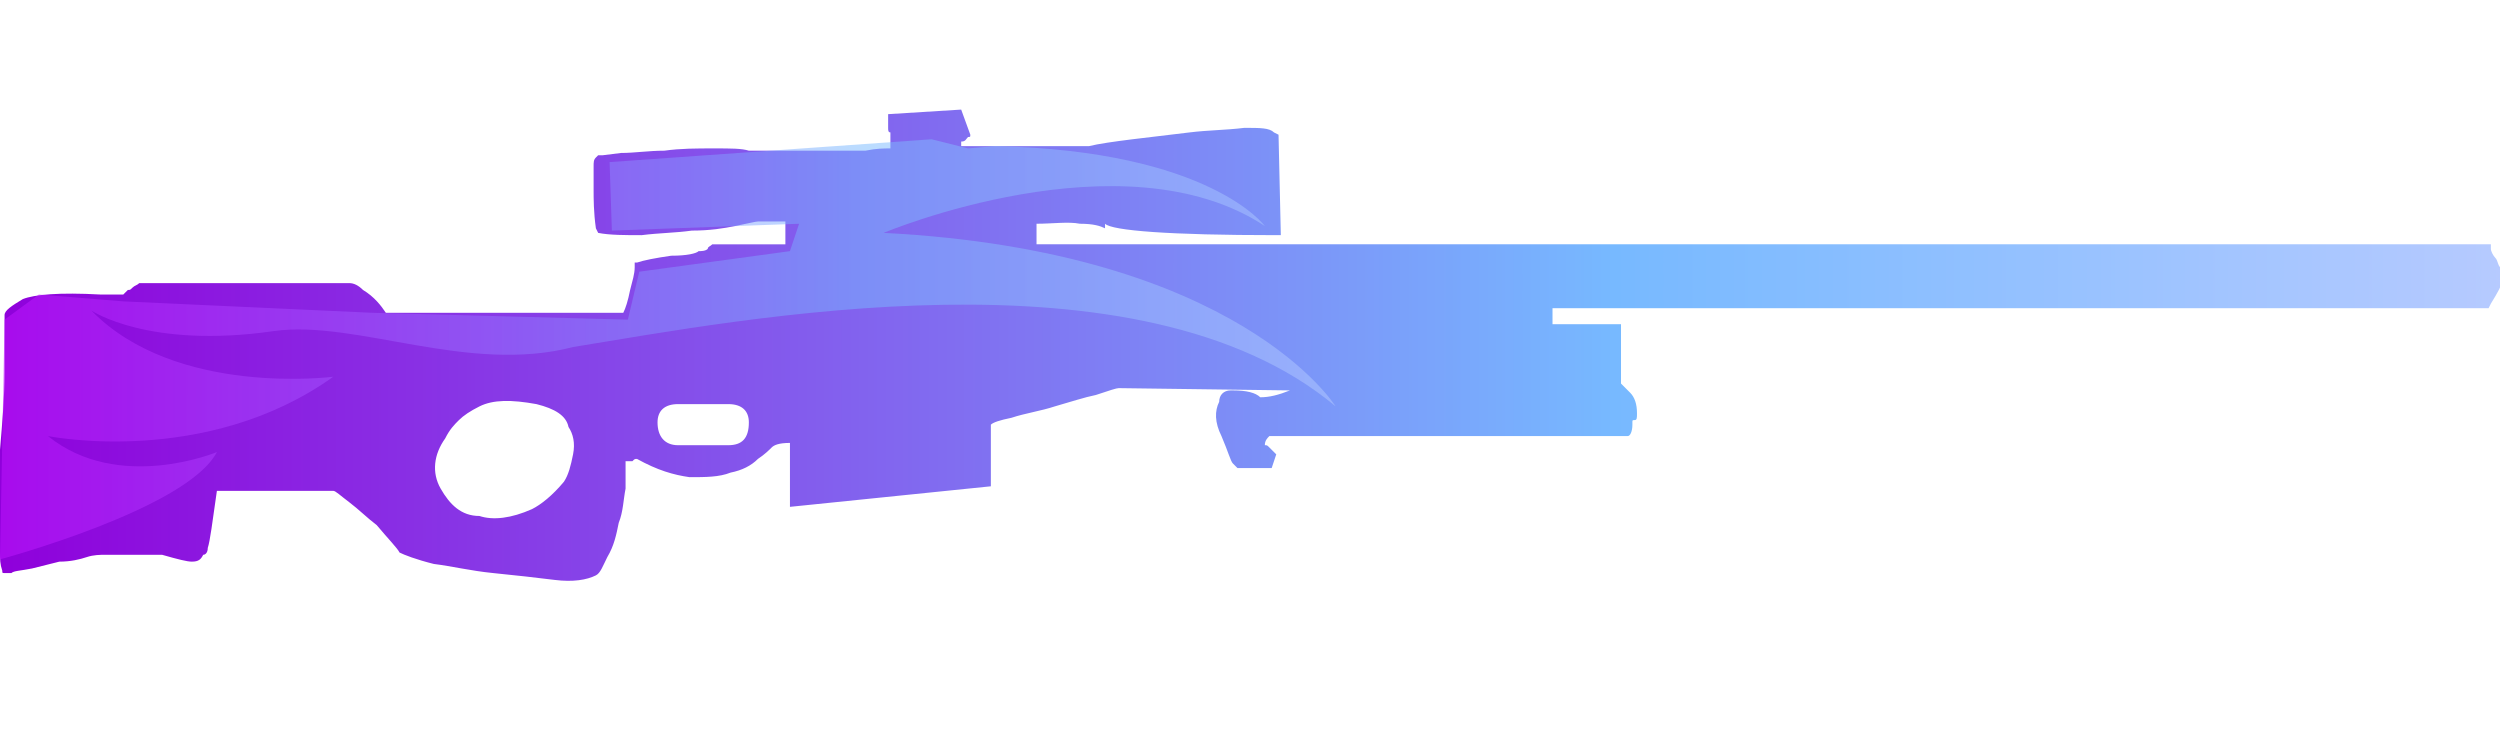 <?xml version="1.0" encoding="utf-8"?>
<!-- Generator: Adobe Illustrator 16.0.0, SVG Export Plug-In . SVG Version: 6.00 Build 0)  -->
<!DOCTYPE svg PUBLIC "-//W3C//DTD SVG 1.0//EN" "http://www.w3.org/TR/2001/REC-SVG-20010904/DTD/svg10.dtd">
<svg version="1.0" id="图层_1" xmlns="http://www.w3.org/2000/svg" xmlns:xlink="http://www.w3.org/1999/xlink" x="0px" y="0px"
	 width="109.5px" height="32px" viewBox="0 0 109.5 32" enable-background="new 0 0 109.5 32" xml:space="preserve">
<linearGradient id="SVGID_1_" gradientUnits="userSpaceOnUse" x1="374.96" y1="-261.719" x2="484.56" y2="-261.719" gradientTransform="matrix(1 0 0 -1 -374.96 -246.6)">
	<stop  offset="0" style="stop-color:#8F00DB"/>
	<stop  offset="0.645" style="stop-color:#77B9FF"/>
	<stop  offset="1" style="stop-color:#B6CAFF"/>
</linearGradient>
<path fill="url(#SVGID_1_)" d="M109.3,11.3c0.101,0.1,0.101,0.3,0.2,0.4c0.1,0.2,0.1,0.3,0.1,0.5c0,0.3-0.199,0.6-0.5,1.1l-0.1,0.2
	H68v0.7h3v2.6l0.4,0.4c0.199,0.2,0.3,0.5,0.3,0.899c0,0.2,0,0.301-0.101,0.301c-0.1,0-0.1,0-0.1,0.1v0.1c0,0.301-0.1,0.5-0.2,0.5
	c-0.1,0-0.2,0-0.3,0c-0.2,0-0.8,0-1.8,0s-2.5,0-4.601,0c-2.1,0-5.1,0-9,0C55.5,19.2,55.4,19.3,55.4,19.5c0.1,0,0.1,0,0.199,0.1
	L55.9,19.9l-0.2,0.6h-1.5L54,20.3c-0.1-0.1-0.2-0.5-0.5-1.2c-0.3-0.6-0.3-1.1-0.1-1.5c0-0.3,0.2-0.5,0.5-0.5H54
	c0.6,0,1,0.101,1.2,0.301c0.399,0,0.8-0.101,1.3-0.301L49,17c-0.1,0-0.4,0.1-1,0.3c-0.5,0.101-1.1,0.3-1.8,0.5
	c-0.6,0.2-1.3,0.3-1.9,0.5c-0.5,0.101-0.8,0.2-0.9,0.3v2.7l-8.8,0.9v-2.8c-0.5,0-0.7,0.1-0.8,0.199c-0.1,0.101-0.3,0.301-0.6,0.5
	C32.9,20.4,32.5,20.6,32,20.7c-0.5,0.2-1.1,0.2-1.8,0.2C29.5,20.8,28.8,20.6,27.9,20.1c-0.1,0-0.1,0-0.2,0.101c-0.1,0-0.2,0-0.3,0
	c0,0.3,0,0.7,0,1.2c-0.1,0.5-0.1,1-0.3,1.5c-0.1,0.5-0.2,1-0.5,1.5c-0.2,0.399-0.3,0.699-0.5,0.8c-0.4,0.2-1,0.3-1.8,0.2
	c-0.8-0.101-1.7-0.2-2.7-0.301c-1-0.1-1.8-0.3-2.6-0.399c-0.8-0.2-1.3-0.4-1.5-0.5C17.4,24,17,23.6,16.5,23c-0.4-0.3-0.8-0.7-1.2-1
	c-0.4-0.3-0.6-0.5-0.7-0.5H9.5c-0.2,1.4-0.3,2.2-0.4,2.5c0,0.2-0.1,0.3-0.2,0.3c-0.1,0.2-0.2,0.3-0.5,0.3c-0.2,0-0.6-0.1-1.3-0.3
	c-0.5,0-1,0-1.5,0s-0.9,0-1,0c-0.2,0-0.5,0-0.8,0.101C3.5,24.5,3.1,24.6,2.6,24.6C2.2,24.7,1.8,24.8,1.4,24.9
	C0.9,25,0.6,25,0.5,25.1H0.2c-0.1,0-0.1,0-0.1-0.1C0,24.7,0,24.5,0,24.2s0-0.8,0-1.5s0-1.7,0-3c0.1-1.2,0.2-2.3,0.2-3.4
	c0-1.2,0-2,0-2.5c0-0.2,0.3-0.4,0.8-0.7c0.5-0.2,1.6-0.3,3.4-0.2h1l0.1-0.1l0.1-0.1c0.1,0,0.1,0,0.2-0.1c0.1-0.1,0.2-0.1,0.3-0.2
	h9.2c0.2,0,0.4,0.1,0.6,0.3c0.5,0.3,0.8,0.7,1,1h10.4c0.1-0.2,0.2-0.5,0.3-1c0.1-0.4,0.2-0.7,0.2-1v-0.2h0.1
	c0.3-0.1,0.8-0.2,1.5-0.3c0.7,0,1.1-0.1,1.2-0.2c0.1,0,0.3,0,0.4-0.1c0-0.1,0.1-0.1,0.2-0.2h3.2v-1h-1.2c-0.1,0-0.5,0.1-1,0.2
	s-1.1,0.2-1.9,0.2c-0.7,0.1-1.4,0.1-2.2,0.2c-0.7,0-1.4,0-1.9-0.1L26.1,10l0,0C26,9.3,26,8.7,26,8.3c0-0.4,0-0.8,0-1
	c0-0.2,0-0.3,0.1-0.4l0.1-0.1h0.2l0.8-0.1c0.6,0,1.2-0.1,1.9-0.1c0.7-0.1,1.4-0.1,2.2-0.1c0.7,0,1.2,0,1.5,0.1c0.5,0,1,0,1.5,0
	c0.6,0,1.2,0,1.9,0c0.6,0,1.1,0,1.7,0c0.5-0.1,0.8-0.1,1.1-0.1V5.8c-0.1,0-0.1-0.1-0.1-0.2V5l3.2-0.2l0,0l0.4,1.1
	c0,0.1,0,0.1-0.1,0.1c-0.1,0.1-0.1,0.2-0.3,0.2v0.2h5.6c0.4-0.1,1.1-0.2,1.9-0.3c0.8-0.1,1.7-0.2,2.5-0.3c0.8-0.1,1.6-0.1,2.4-0.2
	c0.7,0,1.1,0,1.3,0.2L56,5.9l0.1,4.4H55.9c-4.7,0-7.2-0.2-7.5-0.5V10c-0.2-0.1-0.5-0.2-1.1-0.2c-0.5-0.1-1.2,0-1.9,0v0.9h63.7v0.2
	C109.1,11,109.2,11.2,109.3,11.3z M31.9,17.7h-2.2c-0.6,0-0.9,0.3-0.9,0.8c0,0.6,0.3,1,0.9,1h2.2c0.6,0,0.9-0.3,0.9-1
	C32.8,18,32.5,17.7,31.9,17.7z M19.3,21.4C19.7,22.1,20.2,22.6,21,22.6c0.6,0.2,1.4,0.101,2.3-0.3c0.4-0.2,0.9-0.6,1.4-1.2
	c0.2-0.3,0.3-0.699,0.4-1.199s0-0.9-0.2-1.2c-0.1-0.5-0.6-0.8-1.4-1c-1.1-0.2-1.9-0.2-2.5,0.1c-0.4,0.2-0.7,0.4-0.9,0.601
	c-0.2,0.199-0.4,0.399-0.6,0.8C19,19.9,18.9,20.7,19.3,21.4z"/>
<linearGradient id="SVGID_2_" gradientUnits="userSpaceOnUse" x1="-150.123" y1="-314.139" x2="-141.348" y2="-314.139" gradientTransform="matrix(6.652 0 0 6.652 998.649 2105.012)">
	<stop  offset="0" style="stop-color:#C216FF"/>
	<stop  offset="0.645" style="stop-color:#77B9FF"/>
	<stop  offset="1" style="stop-color:#B6CAFF"/>
</linearGradient>
<path fill="url(#SVGID_2_)" fill-opacity="0.5" d="M0,24.5c0,0,8.2-2.2,9.5-4.7c0,0-4.3,1.8-7.4-0.7c0,0,6.9,1.4,12.5-2.6
	c0,0-6.9,0.9-10.6-2.9c0,0,2.5,1.7,8,0.9c3.6-0.5,8.5,1.9,13.1,0.7c7.4-1.2,24.8-4.6,33.4,2.6c0,0-4.2-6.8-19.8-7.6
	c0,0,10.5-4.4,16.7-0.3c0,0-2.4-3.3-11.8-3.5l-1.2,0.1l-1.6-0.4l-14.1,1l0.1,3L35,9.8L34.6,11L28,11.9L27.5,14l-11.2-0.3L5.4,13.2
	l-3.7-0.3L0.2,14L0,24.5z"/>
</svg>
